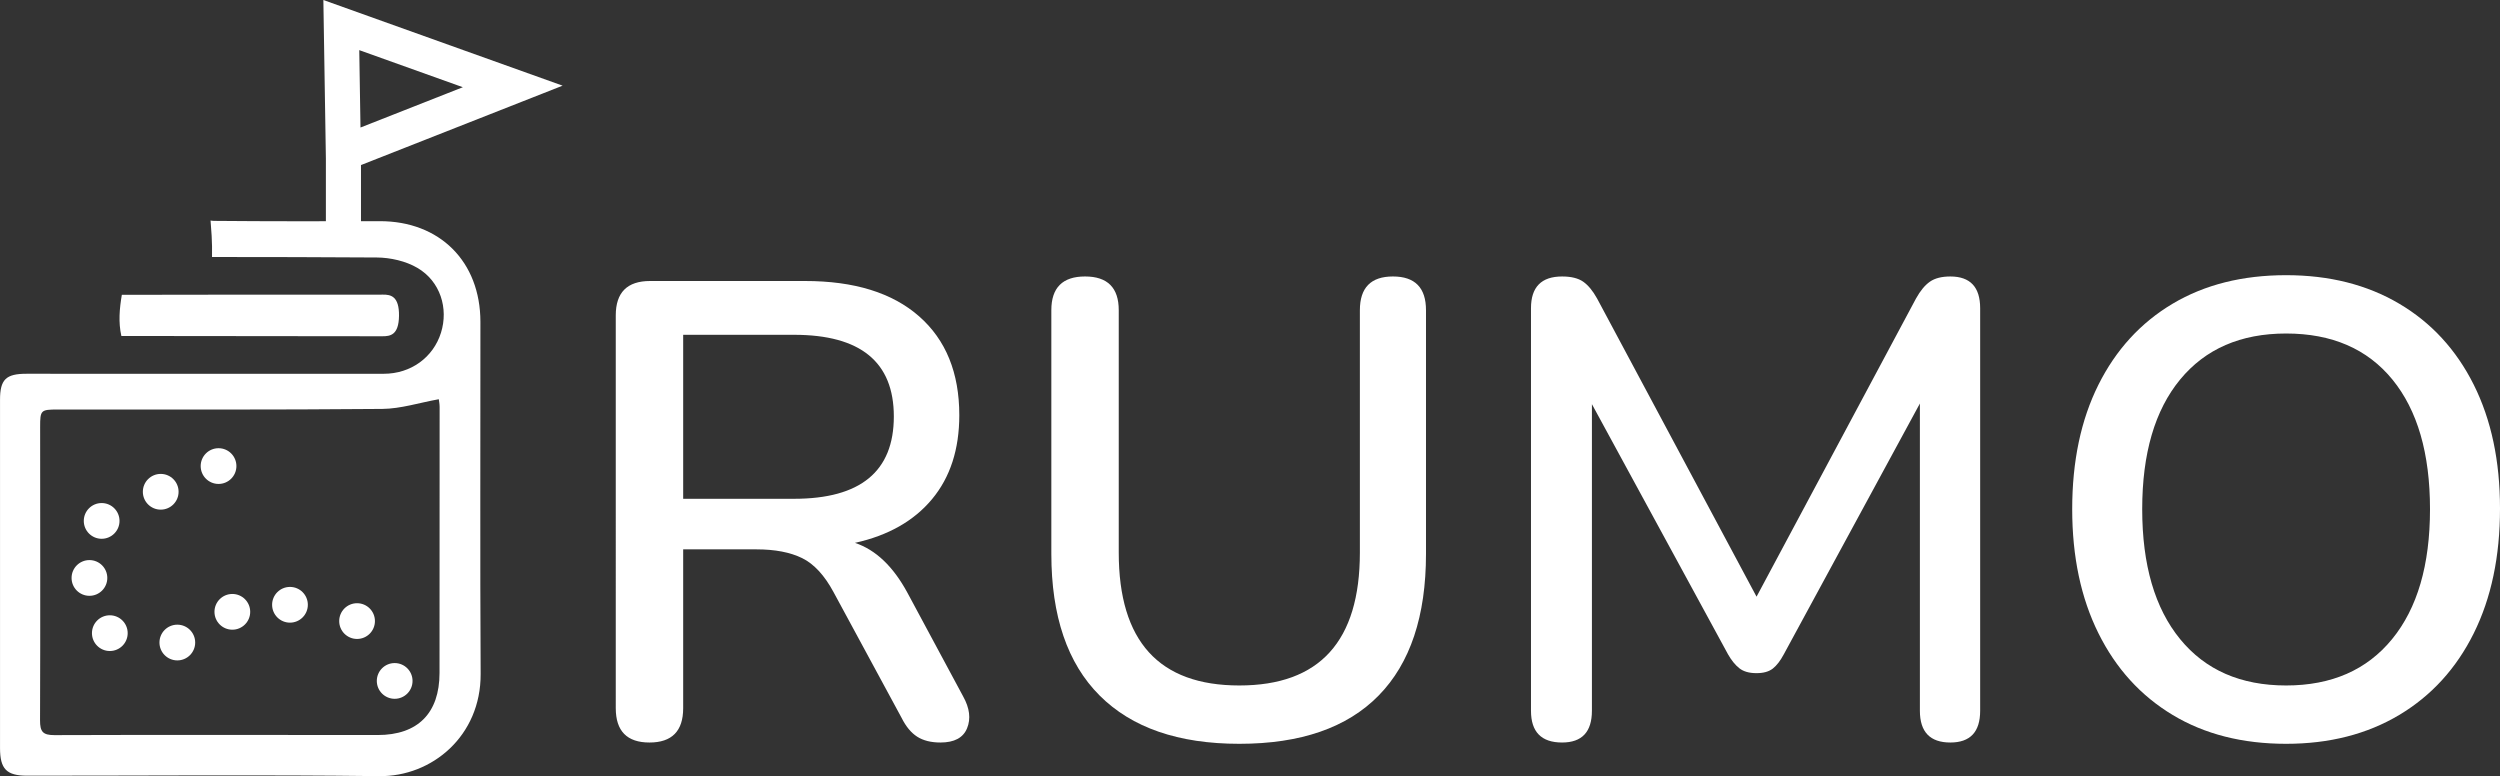<?xml version="1.0" encoding="utf-8"?>
<!-- Generator: Adobe Illustrator 16.0.3, SVG Export Plug-In . SVG Version: 6.00 Build 0)  -->
<!DOCTYPE svg PUBLIC "-//W3C//DTD SVG 1.1//EN" "http://www.w3.org/Graphics/SVG/1.1/DTD/svg11.dtd">
<svg version="1.1" id="Layer_1" xmlns="http://www.w3.org/2000/svg" xmlns:xlink="http://www.w3.org/1999/xlink" x="0px" y="0px"
	 width="498.613px" height="154.799px" viewBox="0 0 498.613 154.799" enable-background="new 0 0 498.613 154.799"
	 xml:space="preserve">
<rect x="0" y="0" width="498.613" height="154.799" fill="#333333" stroke="none"/>
<g>
	<g>
		<path fill="#FFFFFF" d="M5.394,154.709c23.407,0.011,46.816-0.208,70.221,0.088c10.553,0.134,20.318-8.045,20.247-20.387
			c-0.134-23.406-0.03-46.813-0.046-70.222c-0.008-12.03-8.121-20.1-20.097-20.077c-11.008,0.021-22.02,0.046-33.029-0.057
			c-0.219-0.001-0.458-0.037-0.696-0.068c0.078,1.021,0.152,2.041,0.22,3.064c0.086,1.337,0.09,2.756,0.072,4.207
			c10.957,0.004,21.911,0.023,32.868,0.098c2.729,0.02,5.782,0.714,8.106,2.079c4.568,2.682,6.212,8.075,4.695,12.919
			c-1.543,4.93-6.006,8.192-11.413,8.195c-23.754,0.019-47.509,0.004-71.262-0.003c-4.096-0.001-5.275,1.129-5.275,5.212
			c-0.007,23.147-0.007,46.294,0,69.44C0.008,153.368,1.299,154.707,5.394,154.709z M8.006,85.169
			c-0.002-3.378,0.118-3.49,3.511-3.493c21.577-0.012,43.156,0.072,64.73-0.12c3.69-0.033,7.369-1.232,11.266-1.933
			c0.029,0.259,0.167,0.906,0.167,1.556c0.002,17.678-0.005,35.355-0.019,53.032c-0.005,8.032-4.329,12.388-12.334,12.386
			c-21.488-0.002-42.977-0.06-64.465,0.018c-2.342,0.008-2.885-0.702-2.876-2.953C8.062,124.163,8.013,104.666,8.006,85.169z"/>
	</g>
	<g>
		<path fill="#FFFFFF" d="M24.206,67.009c17.352,0.019,34.703,0.032,52.055,0.056c1.56,0.001,3.267-0.215,3.319-4.067
			c0.053-3.933-1.657-4.254-3.214-4.237c-0.348,0.004-0.694,0.007-1.042,0.007H41.505v0.019c-5.735,0-11.47,0.005-17.205,0.006
			C23.833,61.54,23.589,64.309,24.206,67.009z"/>
	</g>
</g>
<g>
	<path fill="#FFFFFF" d="M71.996,46.237h-7V31.619L64.493,0l47.718,17.085L71.996,32.92V46.237z M71.653,9.999l0.245,15.436
		l20.416-8.039L71.653,9.999z"/>
</g>
<g>
	<circle fill="#FFFFFF" cx="78.716" cy="135.809" r="3.563"/>
</g>
<g>
	<circle fill="#FFFFFF" cx="71.216" cy="123.872" r="3.563"/>
</g>
<g>
	<circle fill="#FFFFFF" cx="57.834" cy="120.621" r="3.563"/>
</g>
<g>
	<circle fill="#FFFFFF" cx="46.338" cy="122.026" r="3.563"/>
</g>
<g>
	<circle fill="#FFFFFF" cx="35.366" cy="128.151" r="3.563"/>
</g>
<g>
	<circle fill="#FFFFFF" cx="21.903" cy="126.279" r="3.563"/>
</g>
<g>
	<circle fill="#FFFFFF" cx="17.838" cy="115.269" r="3.563"/>
</g>
<g>
	<circle fill="#FFFFFF" cx="20.274" cy="103.894" r="3.563"/>
</g>
<g>
	<circle fill="#FFFFFF" cx="32.054" cy="98.082" r="3.563"/>
</g>
<g>
	<circle fill="#FFFFFF" cx="43.588" cy="92.956" r="3.563"/>
</g>
<g>
	<path fill="#FFFFFF" d="M129.534,148.091c-4.482,0-6.723-2.283-6.723-6.852V62.896c0-4.566,2.283-6.852,6.852-6.852h30.897
		c9.825,0,17.408,2.349,22.753,7.045c5.343,4.698,8.015,11.27,8.015,19.714c0,6.811-1.81,12.391-5.43,16.741
		c-3.62,4.354-8.749,7.262-15.384,8.727c4.137,1.38,7.627,4.698,10.471,9.954l11.118,20.686c1.293,2.326,1.551,4.438,0.776,6.334
		c-0.776,1.896-2.543,2.845-5.3,2.845c-1.897,0-3.448-0.388-4.654-1.164c-1.208-0.775-2.242-2.023-3.103-3.749l-13.574-25.079
		c-1.81-3.361-3.901-5.624-6.27-6.787c-2.372-1.164-5.409-1.745-9.114-1.745h-14.608v31.674
		C136.256,145.808,134.014,148.091,129.534,148.091z M136.256,99.481h22.106c13.271,0,19.909-5.472,19.909-16.418
		c0-10.858-6.637-16.289-19.909-16.289h-22.106V99.481z"/>
	<path fill="#FFFFFF" d="M247.173,148.349c-12.151,0-21.439-3.209-27.858-9.631c-6.421-6.419-9.631-15.836-9.631-28.247V61.862
		c0-4.479,2.24-6.722,6.723-6.722c4.48,0,6.722,2.242,6.722,6.722v48.351c0,17.668,8.015,26.501,24.045,26.501
		c16.031,0,24.047-8.833,24.047-26.501V61.862c0-4.479,2.196-6.722,6.592-6.722c4.396,0,6.595,2.242,6.595,6.722v48.607
		c0,12.411-3.147,21.828-9.438,28.247C268.676,145.14,259.41,148.349,247.173,148.349z"/>
	<path fill="#FFFFFF" d="M311.552,148.091c-4.137,0-6.205-2.111-6.205-6.335v-80.28c0-4.222,2.068-6.334,6.205-6.334
		c1.811,0,3.21,0.345,4.201,1.034c0.99,0.69,1.917,1.81,2.779,3.361l31.803,59.467l31.802-59.467c0.86-1.552,1.787-2.67,2.779-3.361
		c0.99-0.689,2.347-1.034,4.072-1.034c3.963,0,5.945,2.113,5.945,6.334v80.28c0,4.224-1.982,6.335-5.945,6.335
		c-4.053,0-6.076-2.111-6.076-6.335V80.479l-27.147,50.029c-0.69,1.293-1.423,2.242-2.197,2.844
		c-0.775,0.604-1.854,0.905-3.231,0.905c-1.467,0-2.608-0.323-3.426-0.97c-0.82-0.646-1.574-1.571-2.263-2.779l-27.148-49.9v61.147
		C317.498,145.979,315.515,148.091,311.552,148.091z"/>
	<path fill="#FFFFFF" d="M455.952,148.349c-8.706,0-16.246-1.917-22.623-5.752c-6.379-3.834-11.313-9.264-14.803-16.289
		c-3.49-7.022-5.235-15.274-5.235-24.757c0-9.566,1.745-17.84,5.235-24.821c3.49-6.98,8.424-12.365,14.803-16.16
		c6.377-3.791,13.917-5.688,22.623-5.688c8.617,0,16.138,1.896,22.559,5.688c6.42,3.793,11.376,9.18,14.867,16.16
		c3.49,6.981,5.235,15.212,5.235,24.692c0,9.565-1.745,17.862-5.235,24.886c-3.491,7.025-8.447,12.455-14.867,16.289
		C472.09,146.432,464.569,148.349,455.952,148.349z M455.952,136.714c9.05,0,16.095-3.08,21.137-9.243
		c5.042-6.16,7.563-14.802,7.563-25.92c0-11.117-2.501-19.734-7.498-25.854c-4.999-6.118-12.067-9.18-21.201-9.18
		c-9.05,0-16.095,3.062-21.137,9.18c-5.042,6.12-7.563,14.737-7.563,25.854c0,11.118,2.521,19.76,7.563,25.92
		C439.857,133.634,446.902,136.714,455.952,136.714z"/>
</g>
</svg>
